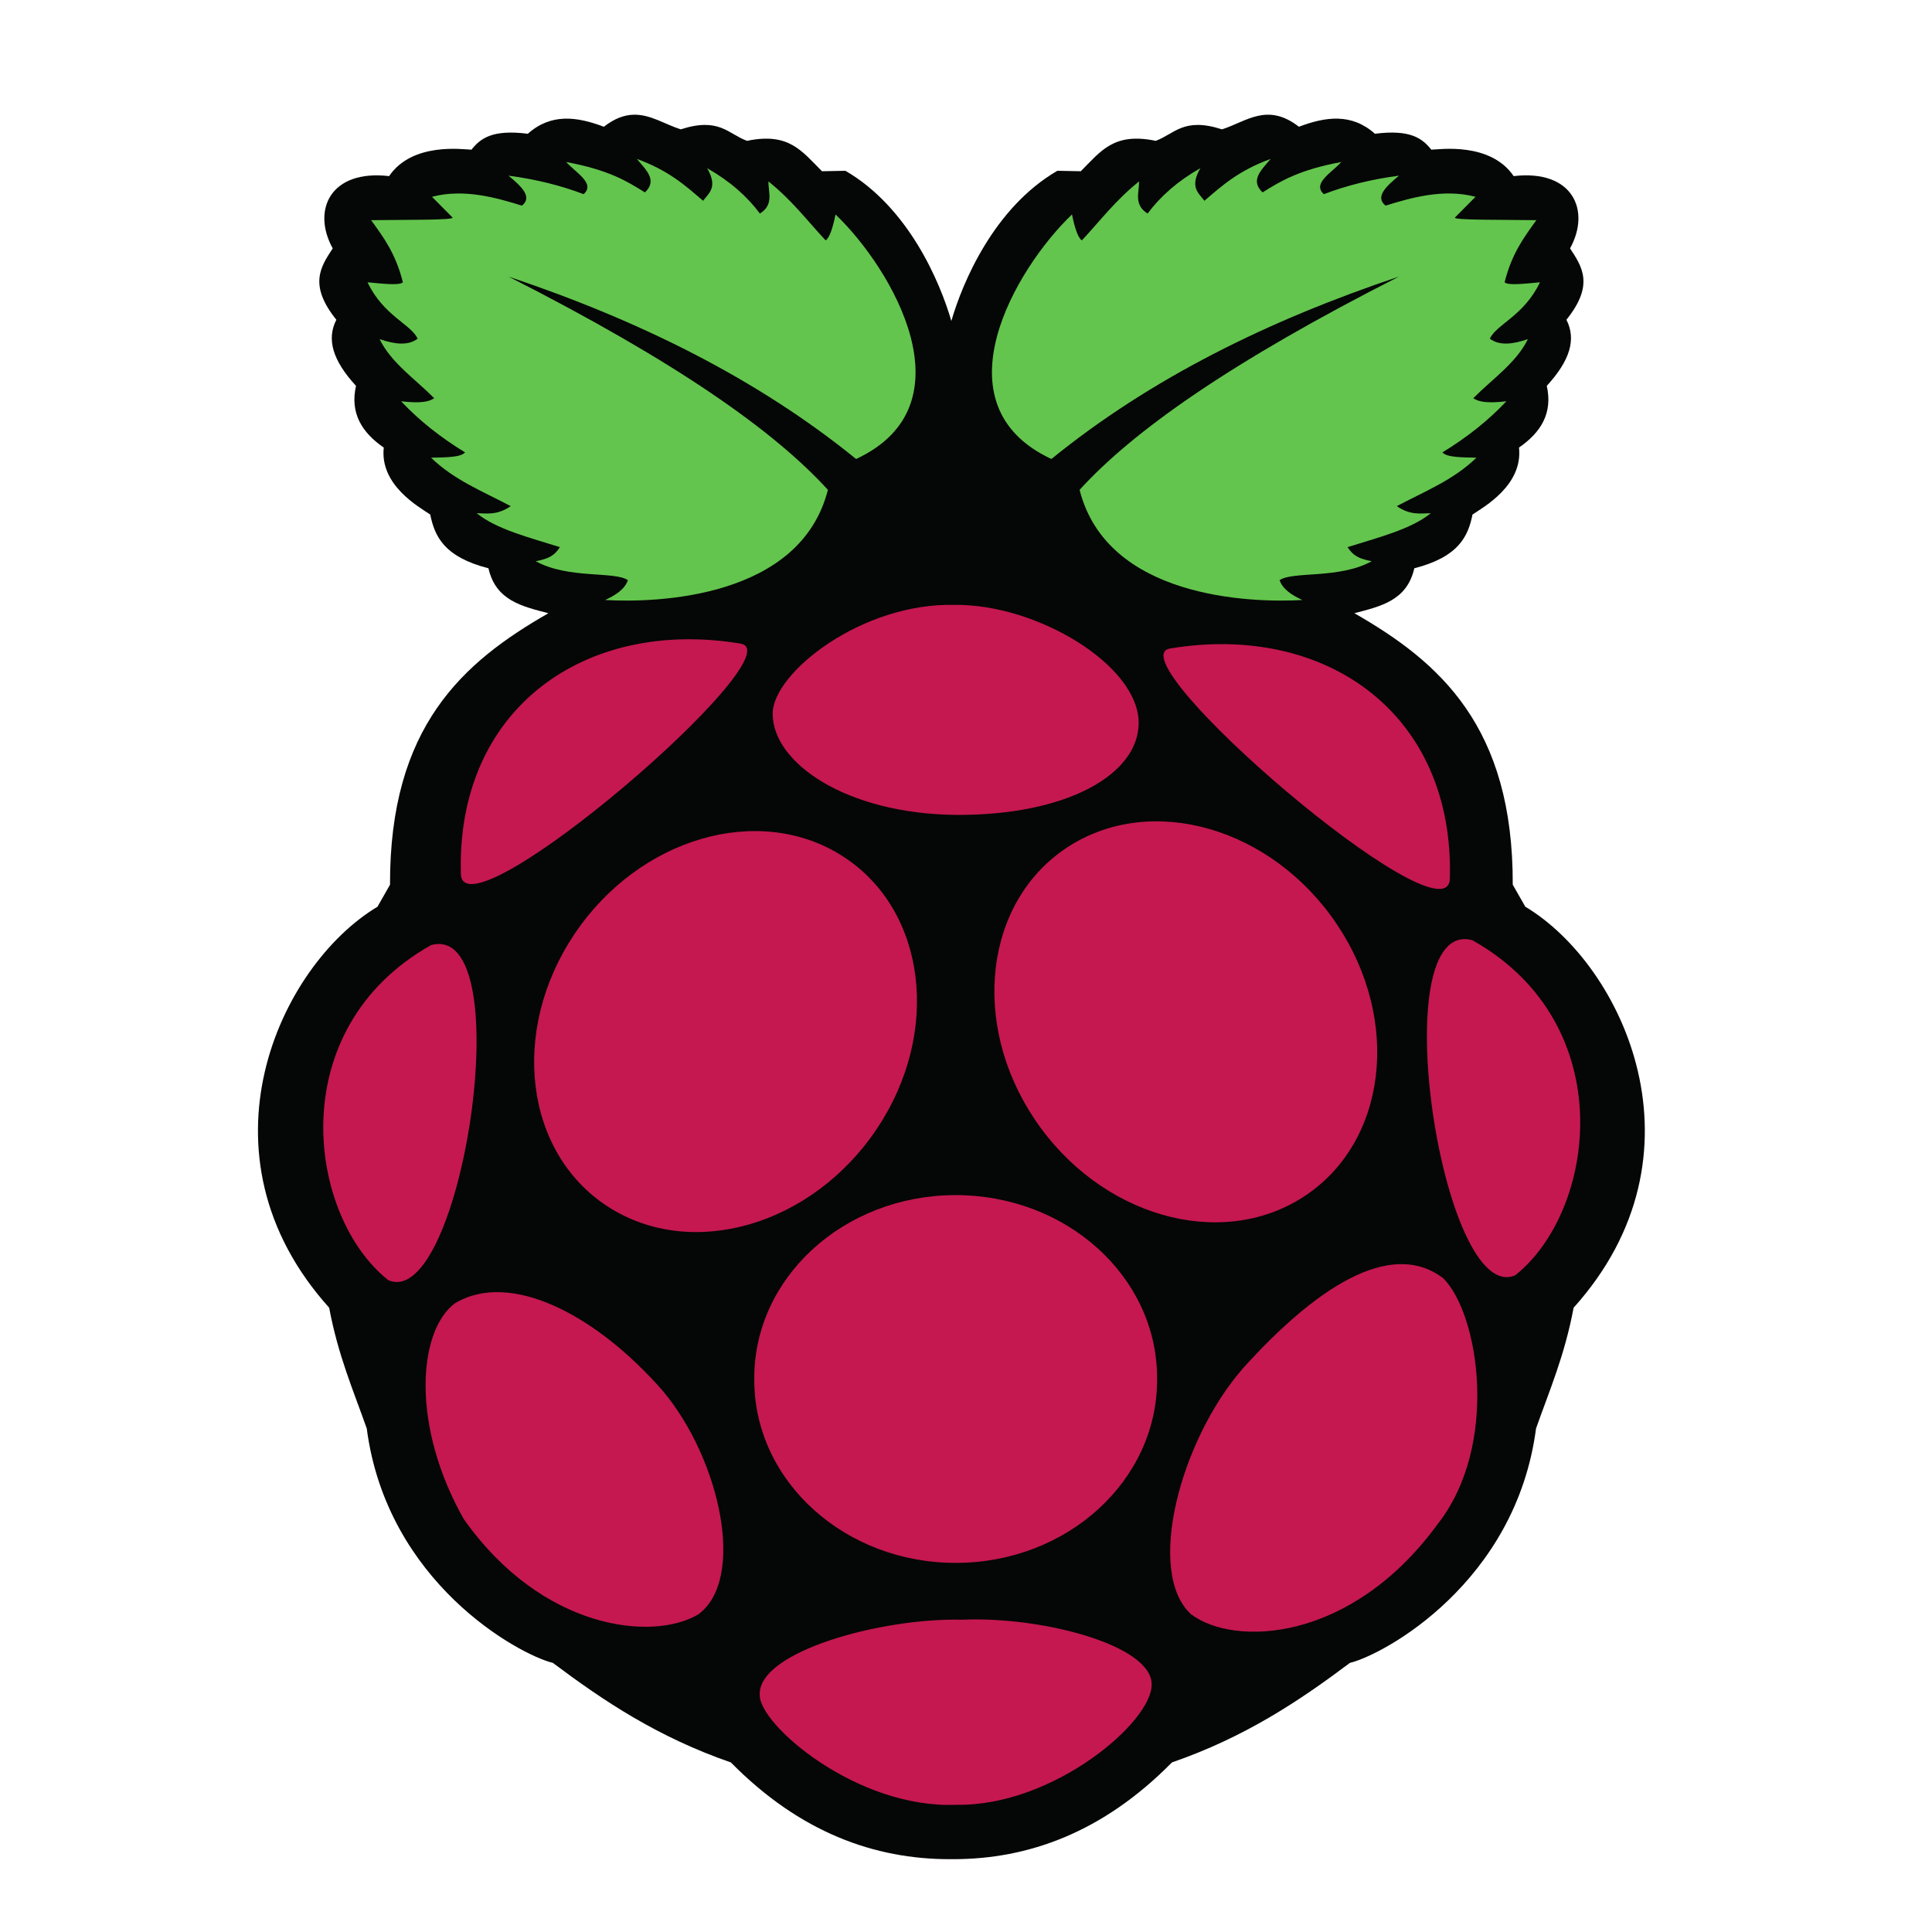 <?xml version="1.0" encoding="UTF-8" standalone="no"?>
<svg
   xmlns:dc="http://purl.org/dc/elements/1.1/"
   xmlns:cc="http://creativecommons.org/ns#"
   xmlns:rdf="http://www.w3.org/1999/02/22-rdf-syntax-ns#"
   xmlns:svg="http://www.w3.org/2000/svg"
   xmlns="http://www.w3.org/2000/svg"
   xmlns:sodipodi="http://sodipodi.sourceforge.net/DTD/sodipodi-0.dtd"
   xmlns:inkscape="http://www.inkscape.org/namespaces/inkscape"
   version="1.1"
   id="svg2"
   xml:space="preserve"
   width="128"
   height="128"
   viewBox="0 0 128 128"
   sodipodi:docname="raspberrypi-original.svg"
   inkscape:version="1.0.2-2 (e86c870879, 2021-01-15)"><defs
     id="defs6" /><sodipodi:namedview
     pagecolor="#ffffff"
     bordercolor="#666666"
     borderopacity="1"
     objecttolerance="10"
     gridtolerance="10"
     guidetolerance="10"
     inkscape:pageopacity="0"
     inkscape:pageshadow="2"
     inkscape:window-width="1252"
     inkscape:window-height="775"
     id="namedview4"
     showgrid="false"
     inkscape:zoom="2.4413872"
     inkscape:cx="57.752027"
     inkscape:cy="63.550278"
     inkscape:window-x="175"
     inkscape:window-y="0"
     inkscape:window-maximized="0"
     inkscape:current-layer="g10"
     inkscape:document-rotation="0" /><g
     id="g10"
     inkscape:groupmode="layer"
     inkscape:label="ink_ext_XXXXXX"
     transform="matrix(1.333,0,0,-1.333,0,825.76)"><g
       id="g12"
       transform="matrix(0.014,0,0,0.014,12.821,527.07)"><path
         d="m 1332.8,6193.06 c -31.79,-0.96 -66.04,-12.52 -104.87,-42.73 -95.16,36.15 -187.4,48.71 -269.879,-24.86 -127.371,16.28 -168.774,-17.31 -200.141,-56.51 -27.953,0.57 -209.25,28.3 -292.375,-93.84 -208.914,24.34 -274.953,-121.05 -200.14,-256.61 -42.661,-65.07 -86.86,-129.35 12.902,-253.37 -35.285,-69.08 -13.41,-144.01 69.746,-234.72 -21.949,-97.11 21.199,-165.62 98.555,-219.02 -14.481,-132.88 123.715,-210.15 164.984,-237.69 15.836,-77.42 48.871,-150.5 206.723,-190.89 26.019,-115.41 120.89,-135.33 212.755,-159.55 C 727.426,4249.43 467.074,4020.7 468.832,3459.5 L 424.34,3381.35 C 76.211,3172.81 -237.016,2502.55 252.781,1957.78 284.773,1787.23 338.43,1664.75 386.207,1529.2 457.668,982.91 924.004,727.121 1047.01,696.859 1227.25,561.641 1419.2,433.332 1678.97,343.441 1923.85,94.691 2189.13,-0.121 2455.89,0.031 c 3.91,0 7.89,-0.051 11.8,0 266.75,-0.16 532.05,94.641 776.91,343.41 259.78,89.891 451.74,218.2 631.98,353.418 123,30.262 589.33,286.051 660.79,832.341 47.77,135.55 101.44,258.03 133.42,428.58 489.81,544.82 176.59,1215.13 -171.57,1423.67 l -44.53,78.13 c 1.76,561.15 -258.63,789.88 -562.24,963.77 91.87,24.21 186.73,44.14 212.76,159.53 157.86,40.42 190.88,113.49 206.71,190.91 41.28,27.52 179.47,104.8 164.99,237.7 77.36,53.39 120.5,121.91 98.57,219.01 83.14,90.7 105.03,165.63 69.73,234.71 99.8,123.99 55.51,188.26 12.91,253.33 74.75,135.56 8.79,280.94 -200.21,256.59 -83.11,122.15 -264.34,94.41 -292.36,93.85 -31.37,39.2 -72.74,72.79 -200.12,56.51 -82.48,73.57 -174.73,61.01 -269.87,24.87 -112.99,87.81 -187.74,17.43 -273.13,-9.18 -136.77,44.02 -168.05,-16.29 -235.24,-40.84 -149.18,31.05 -194.51,-36.54 -266.03,-107.9 l -83.19,1.62 c -224.98,-130.58 -336.74,-396.52 -376.36,-533.23 -39.64,136.74 -151.17,402.67 -376.1,533.23 l -83.18,-1.62 c -71.6,71.36 -116.94,138.95 -266.1,107.9 -67.2,24.55 -98.38,84.86 -235.25,40.84 -56.05,17.46 -107.61,53.77 -168.29,51.92 l 0.11,-0.04"
         style="fill:#050606;fill-opacity:1;fill-rule:nonzero;stroke:none"
         id="path14" /><path
         d="m 889.32,5618.51 c 596.92,-303.11 943.94,-548.33 1134.04,-757.16 -97.35,-384.36 -605.24,-401.9 -790.94,-391.11 38.01,17.43 69.74,38.32 80.99,70.4 -46.59,32.6 -211.83,3.44 -327.176,67.27 44.296,9.05 65.036,17.84 85.746,50.06 -108.968,34.23 -226.367,63.74 -295.402,120.46 37.266,-0.47 72.035,-8.21 120.707,25.03 -97.629,51.82 -201.781,92.87 -282.707,172.08 50.457,1.2 104.875,0.5 120.695,18.77 -89.335,54.51 -164.726,115.15 -227.128,181.47 70.644,-8.4 100.464,-1.17 117.546,10.95 -67.539,68.12 -153.023,125.66 -193.773,209.63 52.445,-17.81 100.422,-24.63 135.016,1.56 -22.957,51.01 -121.286,81.08 -177.903,200.24 55.223,-5.26 113.774,-11.85 125.489,0 -25.637,102.83 -69.598,160.66 -112.727,220.55 118.152,1.72 297.172,-0.46 289.066,9.39 l -73.05,73.53 c 115.406,30.6 233.496,-4.92 319.238,-31.3 38.488,29.92 -0.684,67.76 -47.652,106.4 98.089,-12.92 186.715,-35.13 266.815,-65.73 42.82,38.08 -27.77,76.15 -61.94,114.21 151.54,-28.32 215.75,-68.1 279.54,-107.95 46.3,43.71 2.65,80.85 -28.59,118.89 114.26,-41.68 173.12,-95.49 235.07,-148.61 21.01,27.92 53.37,48.39 14.3,115.77 81.11,-46.06 142.2,-100.33 187.42,-161.13 50.19,31.47 29.9,74.53 30.17,114.2 84.3,-67.56 137.81,-139.44 203.31,-209.63 13.18,9.45 24.74,41.55 34.93,92.3 201.12,-192.2 485.32,-676.3 73.06,-868.24 -350.87,285.03 -769.91,492.21 -1234.281,647.62 l 0.121,0.08"
         style="fill:#63c54d;fill-opacity:1;fill-rule:nonzero;stroke:none"
         id="path16" /><path
         d="m 4050.89,5618.51 c -596.87,-303.16 -943.87,-548.29 -1133.98,-757.16 97.36,-384.36 605.26,-401.9 790.96,-391.11 -38.03,17.43 -69.74,38.32 -80.99,70.4 46.6,32.6 211.83,3.44 327.18,67.27 -44.3,9.05 -65.04,17.84 -85.76,50.06 108.99,34.23 226.38,63.74 295.42,120.46 -37.26,-0.47 -72.06,-8.21 -120.71,25.03 97.61,51.82 201.78,92.87 282.7,172.08 -50.47,1.2 -104.87,0.5 -120.71,18.77 89.37,54.51 164.75,115.15 227.14,181.47 -70.63,-8.4 -100.45,-1.17 -117.54,10.95 67.55,68.12 153.02,125.66 193.78,209.63 -52.44,-17.81 -100.42,-24.63 -135.01,1.56 22.95,51.01 121.27,81.08 177.88,200.24 -55.21,-5.26 -113.75,-11.85 -125.47,0 25.67,102.88 69.65,160.7 112.76,220.6 -118.16,1.72 -297.16,-0.46 -289.08,9.38 l 73.09,73.52 c -115.43,30.61 -233.52,-4.9 -319.26,-31.28 -38.48,29.92 0.68,67.76 47.64,106.37 -98.08,-12.89 -186.71,-35.1 -266.82,-65.7 -42.8,38.06 27.79,76.13 61.94,114.2 -151.53,-28.32 -215.73,-68.11 -279.54,-107.94 -46.29,43.7 -2.63,80.85 28.6,118.88 -114.26,-41.67 -173.12,-95.48 -235.06,-148.6 -21.01,27.92 -53.36,48.38 -14.3,115.77 -81.13,-46.07 -142.21,-100.34 -187.41,-161.14 -50.2,31.48 -29.91,74.53 -30.19,114.19 -84.3,-67.54 -137.82,-139.43 -203.29,-209.62 -13.19,9.46 -24.74,41.56 -34.95,92.3 -201.13,-192.2 -485.34,-676.3 -73.05,-868.24 350.68,285.09 769.69,492.26 1234.1,647.66 h -0.07"
         style="fill:#63c54d;fill-opacity:1;fill-rule:nonzero;stroke:none"
         id="path18" /><path
         d="m 3192,1704.72 c 2.08,-358.64 -316.36,-650.93 -711.23,-652.82 -394.87,-1.89 -716.68,287.32 -718.76,645.98 0,2.28 0,4.56 0,6.84 -2.07,358.66 316.35,650.95 711.24,652.83 394.87,1.89 716.68,-287.31 718.75,-645.98 0.01,-2.29 0.01,-4.56 0,-6.85"
         style="fill:#c51850;fill-opacity:1;fill-rule:nonzero;stroke:none"
         id="path20" /><path
         d="m 2077.17,3559.87 c 296.27,-191.17 349.68,-624.54 119.3,-967.92 -230.38,-343.39 -657.31,-466.8 -953.56,-275.62 v 0 c -296.265,191.19 -349.68,624.56 -119.29,967.96 230.38,343.38 657.3,466.78 953.55,275.58 v 0"
         style="fill:#c51850;fill-opacity:1;fill-rule:nonzero;stroke:none"
         id="path22" /><path
         d="m 2876.82,3594.49 c -296.27,-191.18 -349.67,-624.56 -119.29,-967.93 230.39,-343.39 657.3,-466.8 953.56,-275.61 v 0 c 296.27,191.18 349.68,624.55 119.3,967.95 -230.38,343.39 -657.3,466.78 -953.57,275.59 v 0"
         style="fill:#c51850;fill-opacity:1;fill-rule:nonzero;stroke:none"
         id="path24" /><path
         d="M 614.797,3245.31 C 934.641,3329.76 722.777,1941.9 462.535,2055.77 176.246,2282.58 84.035,2946.78 614.797,3245.31"
         style="fill:#c51850;fill-opacity:1;fill-rule:nonzero;stroke:none"
         id="path26" /><path
         d="m 4311.21,3262.62 c -319.88,84.42 -107.98,-1303.48 152.29,-1189.61 286.27,226.82 378.47,891.08 -152.29,1189.61 v 0"
         style="fill:#c51850;fill-opacity:1;fill-rule:nonzero;stroke:none"
         id="path28" /><path
         d="m 3238.44,4298.12 c 551.99,91.81 1011.31,-231.21 992.77,-820.8 -18.15,-226.03 -1196.15,787.15 -992.77,820.8"
         style="fill:#c51850;fill-opacity:1;fill-rule:nonzero;stroke:none"
         id="path30" /><path
         d="m 1713.29,4315.43 c -552.04,91.81 -1011.313,-231.29 -992.77,-820.82 18.136,-226.02 1196.14,787.16 992.77,820.82"
         style="fill:#c51850;fill-opacity:1;fill-rule:nonzero;stroke:none"
         id="path32" /><path
         d="m 2473.78,4452.92 c -329.46,8.44 -645.64,-240.85 -646.41,-385.43 -0.92,-175.69 260.48,-355.58 648.65,-360.15 396.41,-2.79 649.34,143.99 650.62,325.31 1.46,205.43 -360.52,423.45 -652.86,420.29 v -0.02"
         style="fill:#c51850;fill-opacity:1;fill-rule:nonzero;stroke:none"
         id="path34" /><path
         d="m 2499.23,850.172 c 287.23,12.359 672.67,-91.121 673.43,-228.391 4.77,-133.301 -349.56,-434.48 -692.48,-428.672 -355.16,-15.078 -703.39,286.551 -698.83,391.11 -5.32,153.301 432.44,272.98 717.88,265.953 v 0"
         style="fill:#c51850;fill-opacity:1;fill-rule:nonzero;stroke:none"
         id="path36" /><path
         d="m 1436.19,1663.74 c 204.49,-242.69 297.72,-669.049 127.07,-794.72 -161.47,-95.961 -553.57,-56.45 -832.276,337.92 -187.925,330.88 -163.722,667.63 -31.746,766.53 197.344,118.42 502.252,-41.52 736.952,-309.73 v 0"
         style="fill:#c51850;fill-opacity:1;fill-rule:nonzero;stroke:none"
         id="path38" /><path
         d="m 3495.16,1740.65 c -221.27,-255.27 -344.49,-720.88 -183.07,-870.83 154.33,-116.488 568.64,-100.199 874.69,318.05 222.21,280.91 147.75,750.07 20.83,874.64 -188.58,143.66 -459.26,-40.19 -712.45,-321.78 v -0.08"
         style="fill:#c51850;fill-opacity:1;fill-rule:nonzero;stroke:none"
         id="path40" /></g></g></svg>
